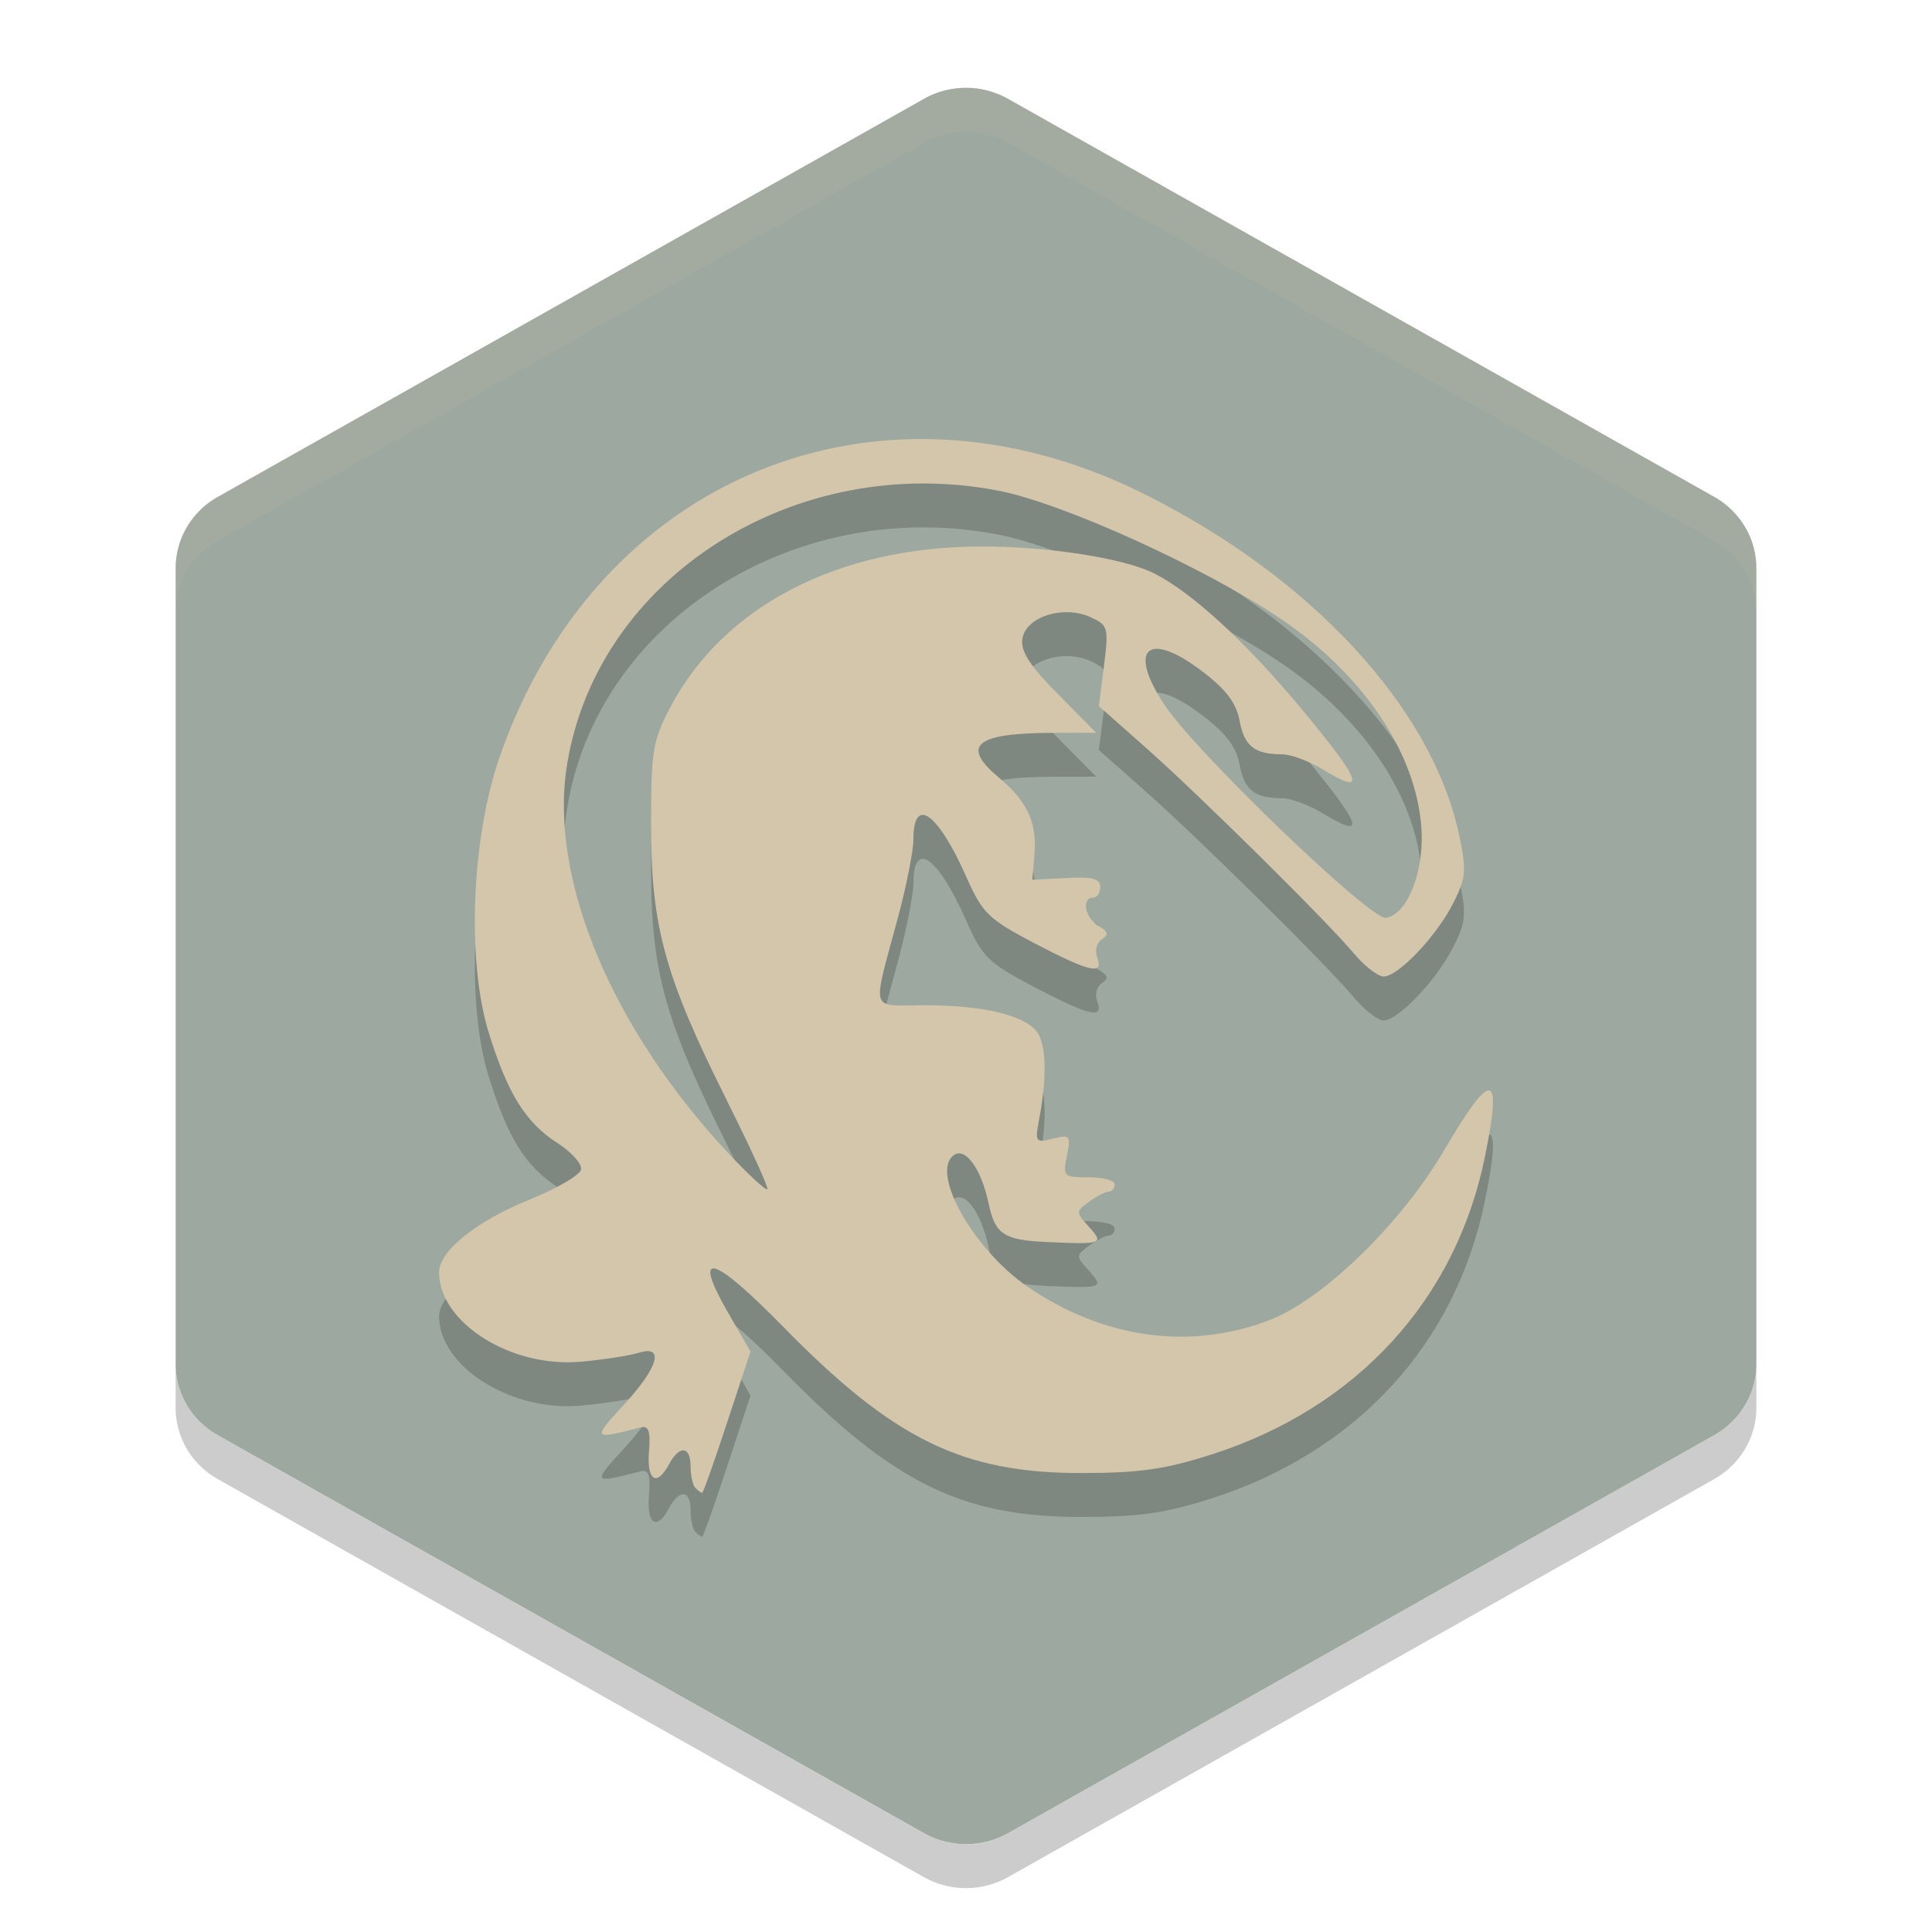 <svg xmlns="http://www.w3.org/2000/svg" width="22" height="22" version="1">
 <path style="opacity:0.2" d="M 2,15.532 V 16.032 A 0.96,0.937 0 0 0 2.48,16.843 L 10.52,21.375 A 0.96,0.937 0 0 0 11.479,21.375 L 19.519,16.843 A 0.96,0.937 0 0 0 20,16.032 V 15.532 A 0.96,0.937 0 0 1 19.519,16.343 L 11.479,20.875 A 0.96,0.937 0 0 1 10.52,20.875 L 2.48,16.343 A 0.96,0.937 0 0 1 2.001,15.532 Z"/>
 <path style="fill:#9da9a0" d="M 11.023,1 A 0.96,0.937 0 0 0 10.52,1.126 L 2.48,5.658 A 0.96,0.937 0 0 0 2,6.469 V 15.532 A 0.96,0.937 0 0 0 2.48,16.343 L 10.52,20.874 A 0.96,0.937 0 0 0 11.48,20.874 L 19.519,16.343 A 0.96,0.937 0 0 0 20,15.532 V 6.469 A 0.96,0.937 0 0 0 19.519,5.657 L 11.48,1.126 A 0.96,0.937 0 0 0 11.023,1 Z"/>
 <path style="opacity:0.2" d="M 7.919,17.445 C 7.889,17.415 7.864,17.305 7.864,17.2 7.864,16.966 7.737,16.952 7.619,17.173 7.479,17.434 7.364,17.362 7.39,17.03 7.409,16.791 7.387,16.731 7.291,16.755 6.744,16.896 6.741,16.891 7.107,16.493 7.498,16.068 7.57,15.811 7.271,15.905 7.17,15.937 6.875,15.982 6.617,16.006 5.82,16.079 5,15.562 5,14.988 5,14.745 5.424,14.405 6.033,14.159 6.342,14.034 6.605,13.88 6.617,13.817 6.628,13.754 6.507,13.618 6.348,13.516 5.983,13.281 5.779,12.952 5.563,12.251 5.314,11.443 5.369,10.049 5.686,9.13 6.785,5.944 9.978,4.623 12.992,6.107 14.921,7.057 16.315,8.562 16.618,10.021 16.701,10.417 16.693,10.501 16.546,10.789 16.353,11.166 15.921,11.62 15.755,11.62 15.691,11.62 15.538,11.501 15.415,11.355 15.093,10.972 13.637,9.534 13.031,8.999 L 12.513,8.541 12.571,8.082 C 12.626,7.644 12.619,7.62 12.417,7.527 12.108,7.387 11.678,7.525 11.642,7.775 11.621,7.917 11.727,8.081 12.048,8.405 L 12.482,8.844 11.994,8.845 C 11.108,8.847 10.936,8.987 11.373,9.353 11.696,9.624 11.808,9.863 11.78,10.217 L 11.756,10.518 12.142,10.498 C 12.439,10.483 12.529,10.506 12.529,10.6 12.529,10.667 12.492,10.722 12.447,10.722 12.311,10.722 12.355,10.953 12.508,11.043 12.619,11.108 12.628,11.142 12.546,11.196 12.488,11.234 12.465,11.327 12.494,11.402 12.573,11.608 12.41,11.571 11.776,11.239 11.253,10.964 11.188,10.9 11.004,10.486 10.679,9.752 10.401,9.555 10.401,10.06 10.401,10.185 10.324,10.578 10.229,10.933 9.927,12.064 9.892,11.946 10.535,11.947 11.18,11.947 11.646,12.055 11.8,12.24 11.913,12.376 11.926,12.748 11.836,13.228 11.783,13.507 11.789,13.516 11.99,13.466 12.185,13.417 12.195,13.429 12.149,13.66 12.101,13.897 12.11,13.906 12.396,13.906 12.559,13.906 12.693,13.942 12.693,13.987 12.693,14.032 12.663,14.069 12.626,14.069 12.59,14.069 12.489,14.121 12.403,14.184 12.248,14.297 12.248,14.302 12.4,14.47 12.576,14.665 12.556,14.672 11.915,14.643 11.432,14.621 11.33,14.553 11.258,14.206 11.173,13.802 10.986,13.549 10.853,13.66 10.6,13.869 11.09,14.732 11.699,15.15 12.559,15.741 13.54,15.879 14.444,15.537 15.058,15.305 15.949,14.442 16.441,13.604 16.99,12.669 17.11,12.686 16.91,13.668 16.579,15.3 15.454,16.528 13.804,17.06 13.274,17.23 12.98,17.273 12.324,17.274 10.958,17.276 10.176,16.893 8.911,15.601 8.115,14.788 7.877,14.725 8.284,15.436 L 8.546,15.891 8.281,16.695 C 8.136,17.137 8.008,17.499 7.995,17.499 7.983,17.499 7.949,17.474 7.919,17.444 Z M 8.282,13.041 C 7.572,11.625 7.414,11.054 7.414,9.906 7.414,9.045 7.432,8.933 7.634,8.552 8.243,7.399 9.546,6.726 11.171,6.723 11.934,6.721 12.797,6.856 13.142,7.029 13.567,7.243 14.174,7.798 14.794,8.541 15.519,9.411 15.578,9.576 15.047,9.253 14.899,9.164 14.699,9.09 14.601,9.09 14.287,9.089 14.17,8.998 14.116,8.711 14.078,8.504 13.964,8.353 13.689,8.144 13.07,7.672 12.834,7.884 13.262,8.529 13.623,9.073 15.612,10.984 15.784,10.952 16.034,10.906 16.225,10.406 16.184,9.905 16.115,9.057 15.517,8.176 14.582,7.545 13.728,6.969 12.11,6.233 11.381,6.09 9.056,5.633 6.788,7.078 6.454,9.228 6.254,10.516 6.968,12.219 8.304,13.643 8.526,13.879 8.721,14.059 8.738,14.042 8.754,14.025 8.549,13.575 8.281,13.041 Z"/>
 <path style="fill:#d3c6aa" d="M 7.919,16.945 C 7.889,16.915 7.864,16.805 7.864,16.7 7.864,16.466 7.737,16.452 7.619,16.673 7.479,16.934 7.364,16.862 7.39,16.53 7.409,16.291 7.387,16.231 7.291,16.255 6.744,16.396 6.741,16.391 7.107,15.993 7.498,15.568 7.57,15.311 7.271,15.405 7.17,15.437 6.875,15.482 6.617,15.506 5.82,15.579 5,15.062 5,14.488 5,14.245 5.424,13.905 6.033,13.659 6.342,13.534 6.605,13.38 6.617,13.317 6.628,13.254 6.507,13.118 6.348,13.016 5.983,12.781 5.779,12.452 5.563,11.751 5.314,10.943 5.369,9.549 5.686,8.63 6.785,5.444 9.978,4.123 12.992,5.607 14.921,6.557 16.315,8.062 16.618,9.521 16.701,9.917 16.693,10.001 16.546,10.289 16.353,10.666 15.921,11.12 15.755,11.12 15.691,11.12 15.538,11.001 15.415,10.855 15.093,10.472 13.637,9.034 13.031,8.499 L 12.513,8.041 12.571,7.582 C 12.626,7.144 12.619,7.12 12.417,7.027 12.108,6.887 11.678,7.025 11.642,7.275 11.621,7.417 11.727,7.581 12.048,7.905 L 12.482,8.344 11.994,8.345 C 11.108,8.347 10.936,8.487 11.373,8.853 11.696,9.124 11.808,9.363 11.78,9.717 L 11.756,10.018 12.142,9.998 C 12.439,9.982 12.529,10.006 12.529,10.1 12.529,10.167 12.492,10.222 12.447,10.222 12.311,10.222 12.355,10.453 12.508,10.543 12.619,10.608 12.628,10.642 12.546,10.696 12.488,10.734 12.465,10.827 12.494,10.902 12.573,11.108 12.41,11.071 11.776,10.739 11.253,10.464 11.188,10.4 11.004,9.986 10.679,9.252 10.401,9.055 10.401,9.56 10.401,9.685 10.324,10.078 10.229,10.433 9.927,11.564 9.892,11.446 10.535,11.447 11.18,11.447 11.646,11.555 11.8,11.74 11.913,11.876 11.926,12.248 11.836,12.728 11.783,13.007 11.789,13.016 11.99,12.966 12.185,12.917 12.195,12.929 12.149,13.16 12.101,13.397 12.11,13.406 12.396,13.406 12.559,13.406 12.693,13.442 12.693,13.487 12.693,13.532 12.663,13.569 12.626,13.569 12.59,13.569 12.489,13.621 12.403,13.684 12.248,13.797 12.248,13.802 12.4,13.97 12.576,14.165 12.556,14.172 11.915,14.143 11.432,14.121 11.33,14.053 11.258,13.706 11.173,13.302 10.986,13.049 10.853,13.16 10.6,13.369 11.09,14.232 11.699,14.65 12.559,15.241 13.54,15.379 14.444,15.037 15.058,14.805 15.949,13.942 16.441,13.104 16.99,12.169 17.11,12.186 16.91,13.168 16.579,14.8 15.454,16.028 13.804,16.56 13.274,16.73 12.98,16.773 12.324,16.774 10.958,16.776 10.176,16.393 8.911,15.101 8.115,14.288 7.877,14.225 8.284,14.936 L 8.546,15.391 8.281,16.195 C 8.136,16.637 8.008,16.999 7.995,16.999 7.983,16.999 7.949,16.974 7.919,16.944 Z M 8.282,12.541 C 7.572,11.125 7.414,10.554 7.414,9.406 7.414,8.545 7.432,8.433 7.634,8.052 8.243,6.899 9.546,6.226 11.171,6.223 11.934,6.221 12.797,6.356 13.142,6.529 13.567,6.743 14.174,7.298 14.794,8.041 15.519,8.911 15.578,9.076 15.047,8.753 14.899,8.664 14.699,8.59 14.601,8.59 14.287,8.589 14.17,8.498 14.116,8.211 14.078,8.004 13.964,7.853 13.689,7.644 13.07,7.172 12.834,7.384 13.262,8.029 13.623,8.573 15.612,10.484 15.784,10.452 16.034,10.406 16.225,9.906 16.184,9.405 16.115,8.557 15.517,7.676 14.582,7.045 13.728,6.469 12.11,5.733 11.381,5.59 9.056,5.133 6.788,6.578 6.454,8.728 6.254,10.016 6.968,11.719 8.304,13.143 8.526,13.379 8.721,13.559 8.738,13.542 8.754,13.525 8.549,13.075 8.281,12.541 Z"/>
 <path style="opacity:0.1;fill:#d3c6aa" d="M 11.022,1 A 0.96,0.937 0 0 0 10.521,1.126 L 2.48,5.657 A 0.96,0.937 0 0 0 2,6.469 V 6.969 A 0.96,0.937 0 0 1 2.48,6.157 L 10.521,1.626 A 0.96,0.937 0 0 1 11.023,1.5 0.96,0.937 0 0 1 11.48,1.626 L 19.52,6.157 A 0.96,0.937 0 0 1 20,6.969 V 6.469 A 0.96,0.937 0 0 0 19.519,5.657 L 11.479,1.126 A 0.96,0.937 0 0 0 11.022,1 Z"/>
</svg>
